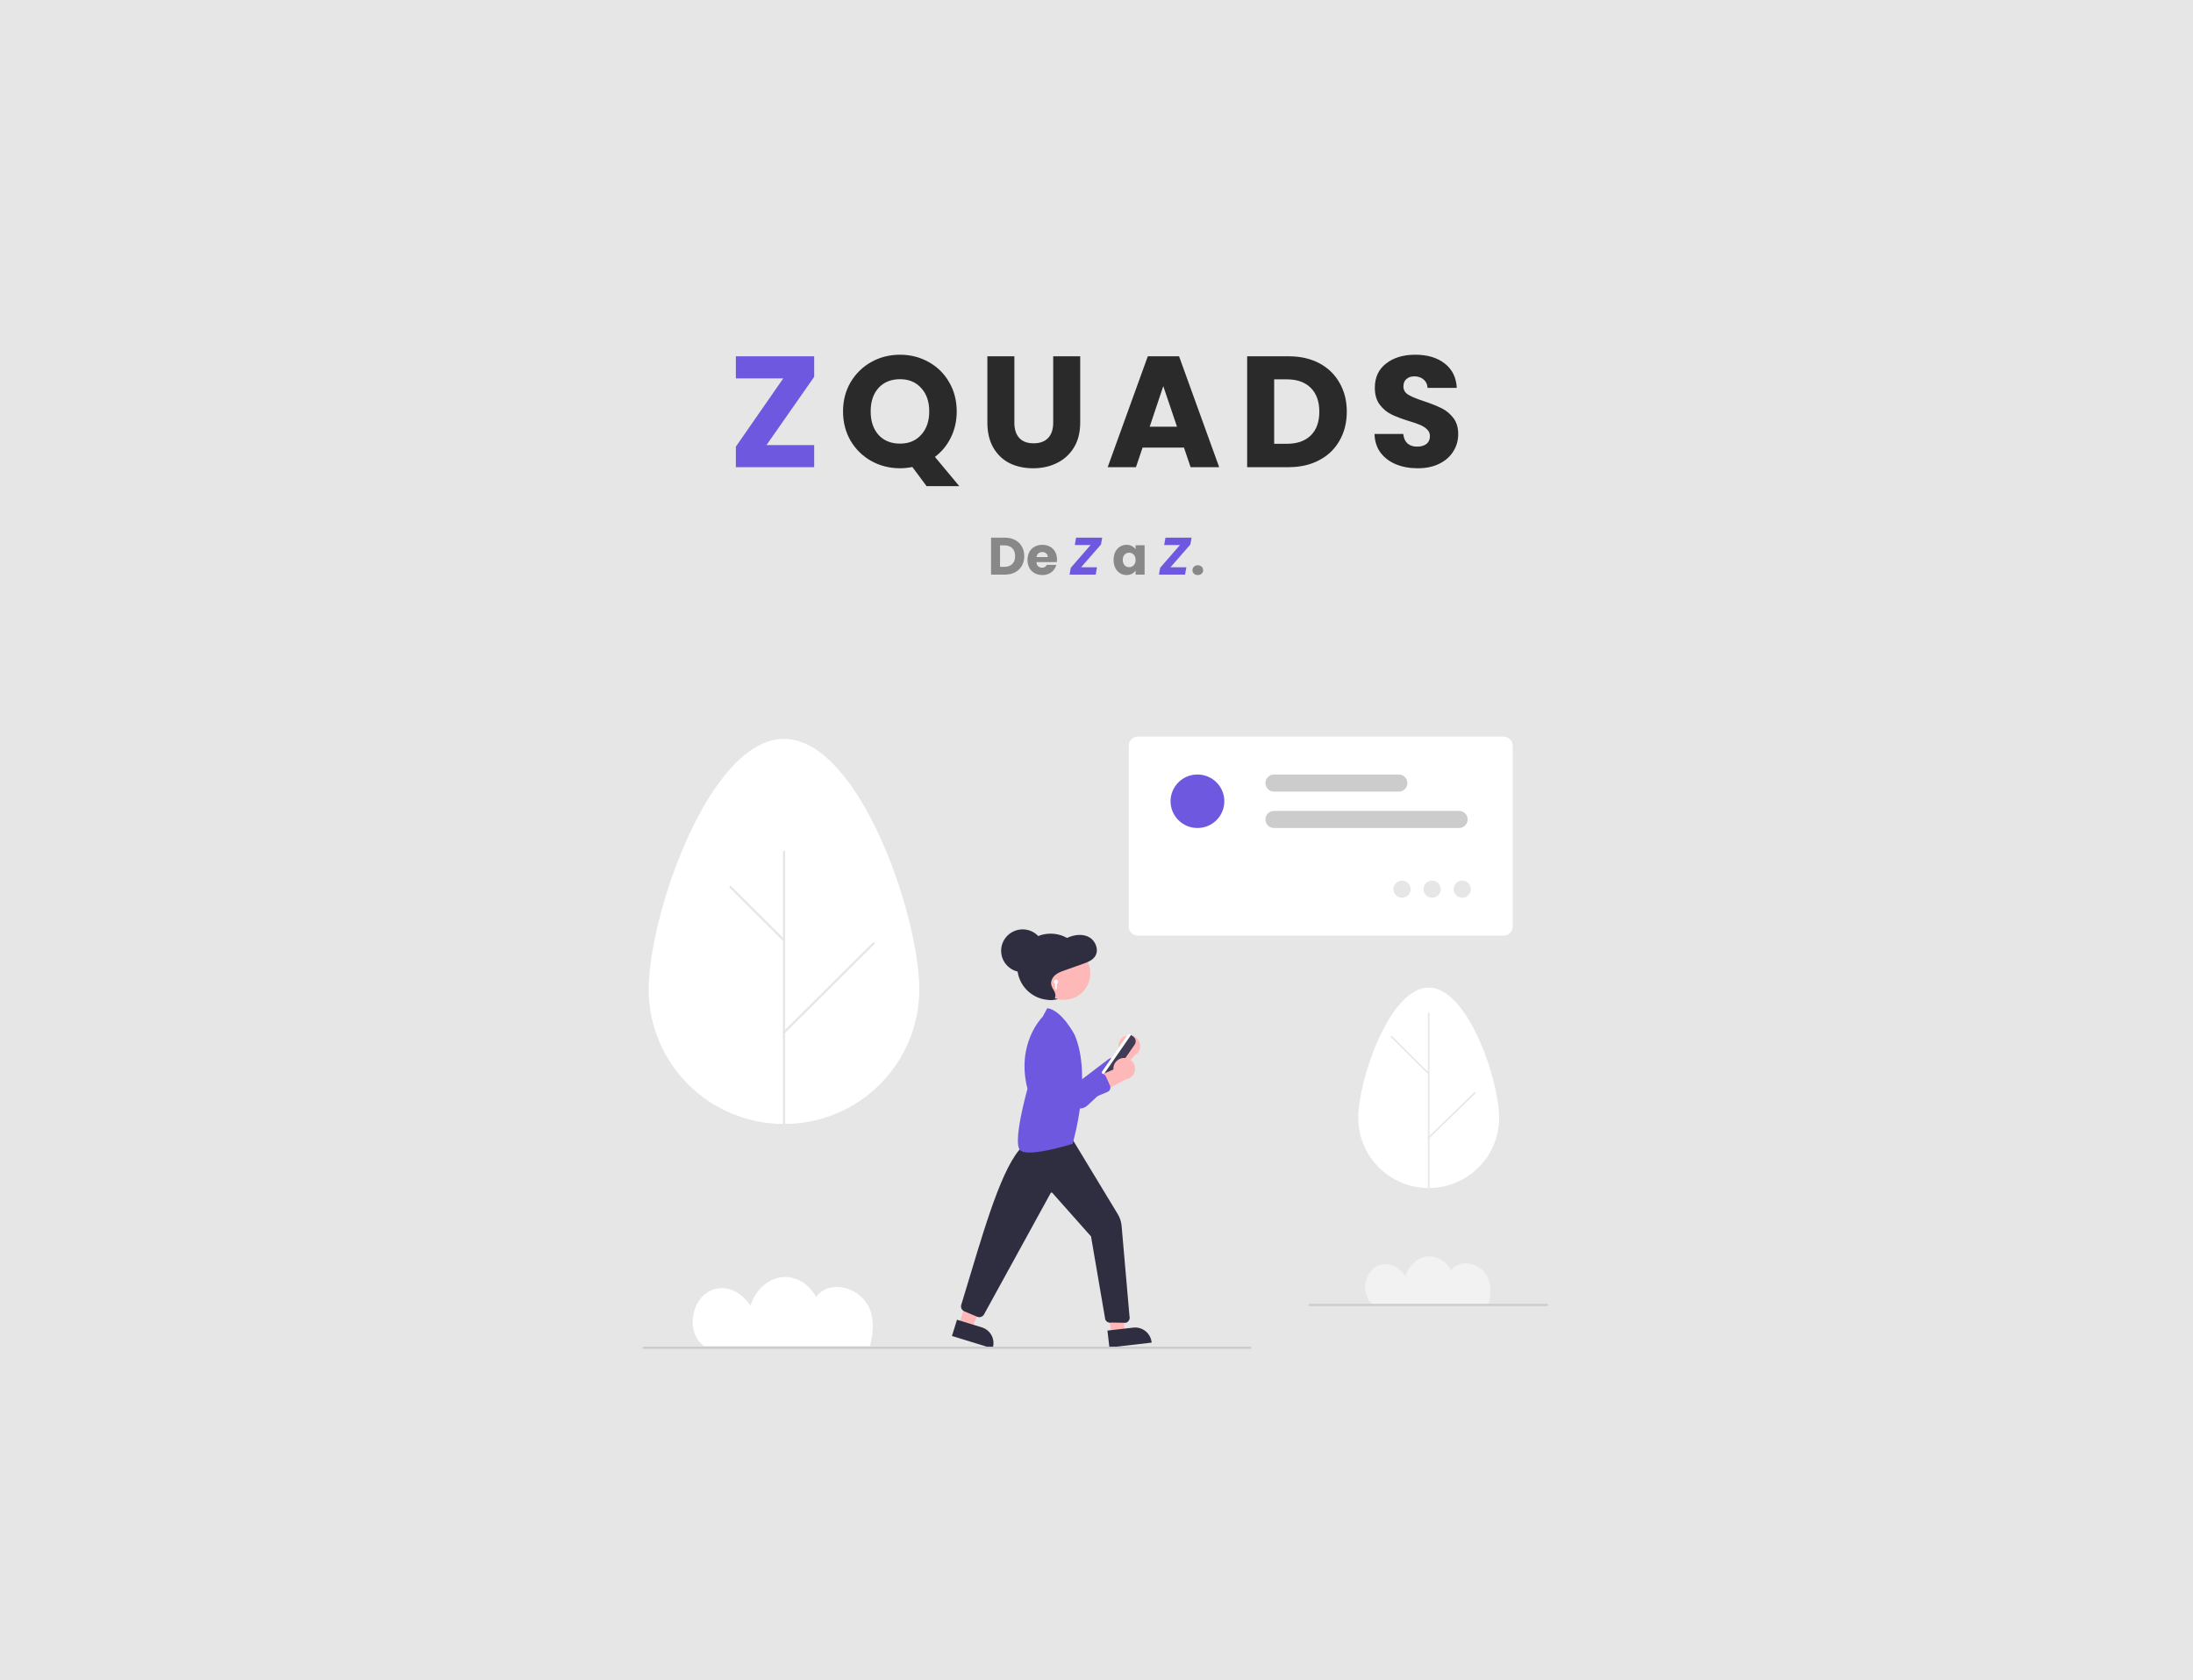 <svg width="1000" height="766" viewBox="0 0 1000 766" fill="none" xmlns="http://www.w3.org/2000/svg">
<path d="M0 0H1000V766H0V0Z" fill="#E6E6E6"/>
<g clip-path="url(#clip0)">
<path d="M295.803 451.152C295.803 417.281 323.427 336.907 357.502 336.907C391.578 336.907 419.202 417.281 419.202 451.152C419.191 467.422 412.686 483.021 401.117 494.522C389.547 506.023 373.859 512.483 357.502 512.483C341.145 512.483 325.458 506.023 313.888 494.522C302.318 483.021 295.813 467.422 295.803 451.152Z" fill="white"/>
<path d="M357.502 600.358C357.368 600.358 357.239 600.304 357.144 600.21C357.049 600.115 356.995 599.987 356.995 599.853V388.412C356.995 388.279 357.049 388.15 357.144 388.056C357.239 387.961 357.368 387.908 357.502 387.908C357.637 387.908 357.766 387.961 357.861 388.056C357.956 388.15 358.01 388.279 358.01 388.412V599.853C358.01 599.987 357.956 600.115 357.861 600.21C357.766 600.304 357.637 600.358 357.502 600.358Z" fill="#E6E6E6"/>
<path d="M357.503 429.232C357.436 429.232 357.37 429.219 357.308 429.194C357.247 429.169 357.191 429.131 357.144 429.085L332.723 404.811C332.676 404.764 332.638 404.709 332.612 404.647C332.586 404.586 332.572 404.52 332.572 404.453C332.572 404.387 332.585 404.321 332.61 404.259C332.636 404.197 332.673 404.141 332.72 404.094C332.768 404.047 332.824 404.01 332.886 403.985C332.948 403.959 333.014 403.946 333.081 403.947C333.148 403.947 333.215 403.961 333.276 403.987C333.338 404.012 333.394 404.05 333.441 404.098L357.861 428.371C357.932 428.442 357.98 428.532 358 428.63C358.02 428.728 358.01 428.829 357.971 428.921C357.933 429.013 357.868 429.092 357.784 429.147C357.701 429.203 357.603 429.232 357.503 429.232Z" fill="#E6E6E6"/>
<path d="M357.502 471.255C357.402 471.255 357.304 471.225 357.221 471.17C357.137 471.115 357.072 471.036 357.034 470.944C356.995 470.852 356.985 470.75 357.005 470.652C357.025 470.554 357.073 470.465 357.144 470.394L398.04 429.743C398.136 429.65 398.264 429.598 398.398 429.598C398.531 429.599 398.66 429.652 398.754 429.746C398.849 429.84 398.902 429.967 398.903 430.1C398.903 430.233 398.851 430.361 398.758 430.456L357.861 471.107C357.814 471.154 357.758 471.191 357.697 471.217C357.635 471.242 357.569 471.255 357.502 471.255Z" fill="#E6E6E6"/>
<path d="M320.798 613.568C320.886 613.635 320.979 613.696 321.068 613.762H396.709C398.191 607.793 398.714 601.818 396.5 596.629C393.346 589.234 384.011 584.619 376.589 587.794C374.831 588.567 373.299 589.771 372.138 591.295C369.237 586.134 364.035 582.243 358.029 582.248C350.506 582.253 344.25 588.369 342.209 595.433C338.922 589.918 332.428 586.063 326.082 587.721C315.467 590.494 312.114 606.896 320.798 613.568Z" fill="white"/>
<path d="M513.695 472.152C512.998 472.334 512.349 472.666 511.794 473.124C511.24 473.583 510.793 474.157 510.486 474.806C510.178 475.454 510.018 476.162 510.015 476.88C510.013 477.597 510.168 478.306 510.471 478.957L497.854 491.059L506.742 493.041L517.36 481.245C518.426 480.666 519.242 479.719 519.652 478.583C520.063 477.446 520.04 476.2 519.588 475.079C519.136 473.958 518.287 473.041 517.201 472.502C516.115 471.962 514.867 471.838 513.695 472.152Z" fill="#FFB8B8"/>
<path d="M495.953 503.989L511.517 489.465C511.732 489.264 511.905 489.023 512.024 488.755C512.144 488.488 512.208 488.199 512.214 487.906C512.22 487.613 512.166 487.322 512.057 487.049C511.948 486.777 511.785 486.53 511.578 486.321L508.399 483.12C508.022 482.74 507.518 482.51 506.982 482.473C506.447 482.436 505.916 482.594 505.489 482.918L492.446 492.833L484.308 473.203C483.987 472.428 483.509 471.727 482.905 471.143C482.301 470.56 481.583 470.105 480.795 469.809C480.007 469.512 479.167 469.379 478.325 469.418C477.484 469.458 476.66 469.668 475.903 470.037C474.711 470.611 473.738 471.554 473.13 472.724C472.523 473.895 472.313 475.23 472.533 476.529C474.01 485.458 482.956 497.262 488.157 503.504C488.867 504.354 489.825 504.965 490.899 505.251C491.972 505.538 493.109 505.487 494.152 505.104C494.821 504.855 495.433 504.476 495.953 503.989Z" fill="#6E58DF"/>
<path d="M504.687 489.899L516.146 473.367C516.293 473.154 516.35 472.892 516.303 472.637C516.256 472.383 516.109 472.157 515.895 472.01L515.435 471.695C515.329 471.622 515.209 471.571 515.083 471.544C514.957 471.517 514.827 471.515 514.701 471.538C514.574 471.561 514.453 471.609 514.345 471.679C514.237 471.749 514.143 471.839 514.07 471.944L502.611 488.476C502.538 488.582 502.487 488.701 502.46 488.826C502.433 488.951 502.431 489.08 502.454 489.207C502.477 489.333 502.525 489.453 502.595 489.56C502.665 489.668 502.756 489.761 502.862 489.833L503.322 490.149C503.537 490.296 503.801 490.352 504.057 490.305C504.312 490.258 504.539 490.112 504.687 489.899Z" fill="white"/>
<path d="M507.89 490.022L517.4 476.302C517.805 475.716 517.96 474.994 517.831 474.294C517.702 473.594 517.299 472.974 516.71 472.57L515.741 471.905L503.169 490.044L504.137 490.709H504.138C504.727 491.112 505.453 491.266 506.156 491.138C506.86 491.009 507.483 490.608 507.89 490.022Z" fill="#3F3D56"/>
<path d="M506.74 608.446L512.713 607.76L511.922 584.627L504.08 585.527L506.74 608.446Z" fill="#FFB8B8"/>
<path d="M505.884 614.381L525.146 612.169L525.118 611.927C525.004 610.948 524.698 610 524.216 609.139C523.734 608.277 523.087 607.519 522.31 606.906C521.534 606.293 520.644 605.839 519.691 605.569C518.737 605.298 517.74 605.217 516.756 605.33L516.755 605.33L504.991 606.681L505.884 614.381Z" fill="#2F2E41"/>
<path d="M437.274 604.053L443.02 605.818L452.6 584.615L444.119 582.009L437.274 604.053Z" fill="#FFB8B8"/>
<path d="M434.088 609.142L452.614 614.834L452.687 614.601C452.979 613.659 453.082 612.669 452.99 611.688C452.898 610.706 452.613 609.752 452.15 608.88C451.687 608.009 451.056 607.236 450.293 606.607C449.53 605.978 448.65 605.504 447.703 605.213L447.703 605.213L436.388 601.737L434.088 609.142Z" fill="#2F2E41"/>
<path d="M513.409 603.113C514.016 602.926 514.526 602.512 514.831 601.958C515.136 601.405 515.213 600.754 515.045 600.145L511.444 558.915C511.278 557.034 510.683 555.215 509.705 553.597L487.908 517.616L468.403 521.102L468.277 521.154C458.797 526.929 450.38 554.932 442.241 582.013C440.975 586.224 439.666 590.579 438.389 594.74C438.151 595.335 438.157 595.998 438.404 596.588C438.651 597.178 439.12 597.649 439.712 597.9L445.618 600.373C446.177 600.609 446.805 600.629 447.379 600.43C447.953 600.23 448.432 599.825 448.722 599.294L479.084 544.004C479.122 543.935 479.176 543.876 479.242 543.832C479.308 543.788 479.383 543.761 479.462 543.752C479.54 543.743 479.619 543.752 479.693 543.78C479.766 543.809 479.831 543.855 479.882 543.914L497.503 563.747L503.979 601.544L504.005 601.626C504.239 602.166 504.661 602.604 505.194 602.859C505.726 603.115 506.334 603.17 506.905 603.015L513.256 603.135L513.296 603.135L513.409 603.113Z" fill="#2F2E41"/>
<path d="M488.963 521.559L489.086 521.52L489.123 521.397C489.214 521.096 498.13 491.087 490.096 471.957L490.088 471.939C489.852 471.484 484.248 460.773 477.736 459.701L477.562 459.673L475.446 463.609C474.781 464.273 463.325 476.105 468.524 496.442C468.057 498.11 461.731 521.005 465.171 524.427C465.945 525.197 467.501 525.498 469.464 525.498C476.372 525.498 488.319 521.762 488.963 521.559Z" fill="#6E58DF"/>
<path d="M479.079 455.95C470.681 455.95 463.873 449.179 463.873 440.826C463.873 432.473 470.681 425.702 479.079 425.702C487.476 425.702 494.284 432.473 494.284 440.826C494.284 449.179 487.476 455.95 479.079 455.95Z" fill="#2F2E41"/>
<path d="M485.119 455.878C478.465 455.878 473.072 450.513 473.072 443.895C473.072 437.278 478.465 431.913 485.119 431.913C491.772 431.913 497.166 437.278 497.166 443.895C497.166 450.513 491.772 455.878 485.119 455.878Z" fill="#FFB8B8"/>
<path d="M477.367 455.535C478.466 455.923 479.814 456.265 480.679 455.461C481.523 454.676 481.369 453.24 480.872 452.183C480.374 451.125 479.603 450.184 479.366 449.033C479.027 447.384 479.904 445.67 481.155 444.595C482.406 443.519 483.981 442.954 485.519 442.41L493.952 439.429C496.039 438.691 498.289 437.824 499.457 435.881C501.147 433.071 499.602 429.053 496.829 427.413C494.057 425.773 490.555 426.079 487.563 427.232C485.909 427.87 484.335 428.749 482.624 429.198C479.248 430.084 475.408 429.289 472.441 431.183C469.858 432.831 468.66 436.195 468.747 439.342C468.834 442.489 469.999 445.487 471.228 448.365C471.959 450.077 472.74 451.81 473.978 453.172C475.216 454.534 477.006 455.486 478.793 455.236L477.367 455.535Z" fill="#2F2E41"/>
<path d="M466.326 443.266C460.908 443.266 456.516 438.897 456.516 433.508C456.516 428.119 460.908 423.75 466.326 423.75C471.744 423.75 476.136 428.119 476.136 433.508C476.136 438.897 471.744 443.266 466.326 443.266Z" fill="#2F2E41"/>
<path d="M482.512 447.656C482.512 447.479 482.464 447.305 482.373 447.154C482.281 447.002 482.15 446.877 481.993 446.794C481.835 446.711 481.659 446.672 481.481 446.681C481.303 446.69 481.131 446.747 480.983 446.846C480.836 446.945 480.718 447.082 480.642 447.242C480.567 447.403 480.537 447.58 480.555 447.757C480.574 447.933 480.64 448.101 480.747 448.242C480.854 448.384 480.998 448.493 481.163 448.56V450.706C481.163 450.803 481.202 450.896 481.271 450.964C481.34 451.033 481.434 451.072 481.531 451.072C481.629 451.072 481.722 451.033 481.791 450.964C481.86 450.896 481.899 450.803 481.899 450.706V448.56C482.08 448.487 482.235 448.362 482.344 448.201C482.454 448.04 482.512 447.851 482.512 447.656Z" fill="white"/>
<path d="M513.098 482.394C512.381 482.323 511.656 482.409 510.976 482.646C510.295 482.884 509.676 483.267 509.16 483.769C508.645 484.27 508.246 484.878 507.992 485.549C507.739 486.221 507.636 486.939 507.692 487.654L491.625 494.624L499.261 499.563L513.348 492.187C514.549 492.015 515.645 491.409 516.428 490.487C517.211 489.564 517.627 488.387 517.596 487.18C517.565 485.973 517.09 484.819 516.262 483.937C515.433 483.055 514.307 482.506 513.098 482.394V482.394Z" fill="#FFB8B8"/>
<path d="M485.313 506.083L504.99 497.866C505.262 497.753 505.508 497.586 505.714 497.377C505.92 497.167 506.082 496.919 506.19 496.646C506.298 496.374 506.35 496.082 506.343 495.789C506.336 495.496 506.27 495.208 506.149 494.941L504.292 490.838C504.071 490.351 503.679 489.961 503.19 489.741C502.701 489.52 502.148 489.484 501.634 489.64L485.934 494.411L485.186 473.19C485.156 472.353 484.954 471.531 484.593 470.774C484.231 470.018 483.717 469.343 483.083 468.792C482.448 468.24 481.707 467.824 480.904 467.57C480.102 467.315 479.256 467.226 478.418 467.309C477.099 467.434 475.857 467.981 474.877 468.867C473.897 469.754 473.233 470.932 472.984 472.226C471.239 481.108 475.488 495.273 478.175 502.926C478.543 503.97 479.227 504.874 480.133 505.515C481.039 506.155 482.122 506.501 483.234 506.504C483.948 506.503 484.655 506.36 485.313 506.083Z" fill="#6E58DF"/>
<path d="M570.132 615H293.49C293.36 615 293.235 614.949 293.143 614.857C293.051 614.766 293 614.641 293 614.512C293 614.383 293.051 614.259 293.143 614.167C293.235 614.076 293.36 614.024 293.49 614.024H570.132C570.262 614.024 570.386 614.076 570.478 614.167C570.57 614.259 570.622 614.383 570.622 614.512C570.622 614.641 570.57 614.766 570.478 614.857C570.386 614.949 570.262 615 570.132 615Z" fill="#CCCCCC"/>
<path d="M619.361 509.755C619.361 492.124 633.741 450.286 651.479 450.286C669.216 450.286 683.596 492.124 683.596 509.755C683.591 518.225 680.205 526.346 674.183 532.333C668.16 538.32 659.994 541.684 651.479 541.684C642.964 541.684 634.797 538.32 628.775 532.333C622.752 526.346 619.366 518.225 619.361 509.755Z" fill="white"/>
<path d="M651.478 585.416C651.432 585.416 651.386 585.407 651.343 585.389C651.301 585.372 651.262 585.346 651.229 585.313C651.196 585.281 651.17 585.242 651.153 585.199C651.135 585.157 651.126 585.111 651.126 585.065V461.978C651.126 461.885 651.163 461.796 651.229 461.731C651.296 461.665 651.385 461.628 651.478 461.628C651.572 461.628 651.661 461.665 651.727 461.731C651.793 461.796 651.831 461.885 651.831 461.978V585.065C651.831 585.111 651.822 585.157 651.804 585.199C651.786 585.242 651.76 585.281 651.728 585.313C651.695 585.346 651.656 585.372 651.613 585.389C651.571 585.407 651.525 585.416 651.478 585.416Z" fill="#E6E6E6"/>
<path d="M651.478 489.868C651.432 489.868 651.386 489.859 651.343 489.842C651.301 489.824 651.262 489.798 651.229 489.766L634.252 472.891C634.186 472.825 634.149 472.736 634.149 472.643C634.149 472.55 634.186 472.46 634.252 472.395C634.318 472.329 634.408 472.292 634.502 472.292C634.595 472.292 634.685 472.329 634.751 472.395L651.728 489.27C651.777 489.319 651.811 489.381 651.824 489.449C651.838 489.517 651.831 489.588 651.804 489.652C651.777 489.716 651.732 489.771 651.674 489.809C651.616 489.848 651.548 489.868 651.478 489.868Z" fill="#E6E6E6"/>
<path d="M651.478 519.082C651.409 519.082 651.341 519.062 651.283 519.023C651.225 518.985 651.179 518.93 651.153 518.866C651.126 518.802 651.119 518.731 651.133 518.663C651.146 518.595 651.18 518.533 651.229 518.484L672.303 498.029C672.369 497.964 672.459 497.927 672.552 497.927C672.646 497.926 672.735 497.963 672.801 498.029C672.868 498.095 672.905 498.184 672.905 498.277C672.905 498.37 672.868 498.459 672.802 498.525L651.728 518.979C651.695 519.012 651.656 519.038 651.613 519.056C651.571 519.073 651.525 519.082 651.478 519.082Z" fill="#E6E6E6"/>
<path d="M625.962 594.6C626.023 594.647 626.088 594.689 626.15 594.735H678.735C679.765 590.585 680.129 586.431 678.59 582.824C676.397 577.683 669.907 574.474 664.748 576.682C663.525 577.219 662.461 578.056 661.653 579.116C659.637 575.528 656.02 572.823 651.845 572.826C646.615 572.83 642.266 577.081 640.847 581.992C638.561 578.158 634.047 575.479 629.635 576.631C622.256 578.559 619.925 589.962 625.962 594.6Z" fill="#F2F2F2"/>
<path d="M705.51 595.485H597.109C596.979 595.485 596.854 595.433 596.762 595.342C596.67 595.25 596.619 595.126 596.619 594.997C596.619 594.868 596.67 594.743 596.762 594.652C596.854 594.56 596.979 594.509 597.109 594.509H705.51C705.64 594.509 705.764 594.56 705.856 594.652C705.948 594.743 706 594.868 706 594.997C706 595.126 705.948 595.25 705.856 595.342C705.764 595.433 705.64 595.485 705.51 595.485Z" fill="#CCCCCC"/>
<path d="M516.894 432.455H687.587C689.733 432.453 691.79 431.604 693.308 430.095C694.825 428.586 695.678 426.539 695.681 424.405V338.05C695.678 335.916 694.825 333.87 693.308 332.36C691.79 330.851 689.733 330.002 687.587 330H516.894C514.748 330.002 512.691 330.851 511.174 332.36C509.657 333.87 508.803 335.916 508.801 338.05V424.405C508.803 426.539 509.657 428.586 511.174 430.095C512.691 431.604 514.748 432.453 516.894 432.455Z" fill="#E6E6E6"/>
<path d="M685.625 426.601H518.855C517.75 426.599 516.69 426.162 515.909 425.385C515.127 424.607 514.687 423.553 514.686 422.454V340.001C514.687 338.902 515.127 337.848 515.909 337.07C516.69 336.293 517.75 335.856 518.855 335.854H685.625C686.73 335.856 687.79 336.293 688.572 337.07C689.353 337.848 689.793 338.902 689.794 340.001V422.454C689.793 423.553 689.353 424.607 688.572 425.385C687.79 426.162 686.73 426.599 685.625 426.601Z" fill="white"/>
<path d="M528.514 447.418L547.27 428.762L523.224 429.367V445.238C523.217 445.85 523.396 446.448 523.738 446.956C524.079 447.465 524.567 447.858 525.137 448.086C525.518 448.245 525.928 448.328 526.342 448.329C526.747 448.327 527.147 448.246 527.52 448.09C527.892 447.934 528.23 447.705 528.514 447.418Z" fill="#E6E6E6"/>
<path d="M665.32 377.53H580.954C579.914 377.53 578.915 377.119 578.18 376.387C577.444 375.655 577.03 374.662 577.03 373.627C577.03 372.592 577.444 371.599 578.18 370.867C578.915 370.135 579.914 369.724 580.954 369.724H665.32C666.361 369.724 667.359 370.135 668.095 370.867C668.831 371.599 669.244 372.592 669.244 373.627C669.244 374.662 668.831 375.655 668.095 376.387C667.359 377.119 666.361 377.53 665.32 377.53Z" fill="#CCCCCC"/>
<path d="M637.852 360.942H580.954C579.914 360.942 578.915 360.531 578.18 359.799C577.444 359.067 577.03 358.074 577.03 357.039C577.03 356.004 577.444 355.011 578.18 354.279C578.915 353.547 579.914 353.136 580.954 353.136H637.852C638.893 353.136 639.891 353.547 640.627 354.279C641.363 355.011 641.776 356.004 641.776 357.039C641.776 358.074 641.363 359.067 640.627 359.799C639.891 360.531 638.893 360.942 637.852 360.942Z" fill="#CCCCCC"/>
<path d="M546.03 377.53C552.802 377.53 558.293 372.069 558.293 365.333C558.293 358.597 552.802 353.136 546.03 353.136C539.258 353.136 533.768 358.597 533.768 365.333C533.768 372.069 539.258 377.53 546.03 377.53Z" fill="#6E58DF"/>
<path d="M639.32 409.319C641.488 409.319 643.244 407.572 643.244 405.416C643.244 403.261 641.488 401.513 639.32 401.513C637.153 401.513 635.396 403.261 635.396 405.416C635.396 407.572 637.153 409.319 639.32 409.319Z" fill="#E6E6E6"/>
<path d="M653.054 409.319C655.222 409.319 656.978 407.572 656.978 405.416C656.978 403.261 655.222 401.513 653.054 401.513C650.887 401.513 649.13 403.261 649.13 405.416C649.13 407.572 650.887 409.319 653.054 409.319Z" fill="#E6E6E6"/>
<path d="M666.789 409.319C668.956 409.319 670.713 407.572 670.713 405.416C670.713 403.261 668.956 401.513 666.789 401.513C664.622 401.513 662.865 403.261 662.865 405.416C662.865 407.572 664.622 409.319 666.789 409.319Z" fill="#E6E6E6"/>
</g>
<path d="M349.521 202.92H371.265V213H335.553V203.64L357.153 172.536H335.553V162.456H371.265V171.816L349.521 202.92Z" fill="#6E58DF"/>
<path d="M422.508 221.64L416.028 212.928C414.108 213.312 412.236 213.504 410.412 213.504C405.66 213.504 401.292 212.4 397.308 210.192C393.372 207.984 390.228 204.912 387.876 200.976C385.572 196.992 384.42 192.528 384.42 187.584C384.42 182.64 385.572 178.2 387.876 174.264C390.228 170.328 393.372 167.256 397.308 165.048C401.292 162.84 405.66 161.736 410.412 161.736C415.164 161.736 419.508 162.84 423.444 165.048C427.428 167.256 430.548 170.328 432.804 174.264C435.108 178.2 436.26 182.64 436.26 187.584C436.26 191.904 435.372 195.864 433.596 199.464C431.868 203.016 429.444 205.968 426.324 208.32L437.412 221.64H422.508ZM397.02 187.584C397.02 192.048 398.22 195.624 400.62 198.312C403.068 200.952 406.332 202.272 410.412 202.272C414.444 202.272 417.66 200.928 420.06 198.24C422.508 195.552 423.732 192 423.732 187.584C423.732 183.12 422.508 179.568 420.06 176.928C417.66 174.24 414.444 172.896 410.412 172.896C406.332 172.896 403.068 174.216 400.62 176.856C398.22 179.496 397.02 183.072 397.02 187.584ZM462.546 162.456V192.696C462.546 195.72 463.29 198.048 464.778 199.68C466.266 201.312 468.45 202.128 471.33 202.128C474.21 202.128 476.418 201.312 477.954 199.68C479.49 198.048 480.258 195.72 480.258 192.696V162.456H492.57V192.624C492.57 197.136 491.61 200.952 489.69 204.072C487.77 207.192 485.178 209.544 481.914 211.128C478.698 212.712 475.098 213.504 471.114 213.504C467.13 213.504 463.554 212.736 460.386 211.2C457.266 209.616 454.794 207.264 452.97 204.144C451.146 200.976 450.234 197.136 450.234 192.624V162.456H462.546ZM539.88 204.072H521.016L517.992 213H505.104L523.392 162.456H537.648L555.936 213H542.904L539.88 204.072ZM536.712 194.568L530.448 176.064L524.256 194.568H536.712ZM587.637 162.456C592.965 162.456 597.621 163.512 601.605 165.624C605.589 167.736 608.661 170.712 610.821 174.552C613.029 178.344 614.133 182.736 614.133 187.728C614.133 192.672 613.029 197.064 610.821 200.904C608.661 204.744 605.565 207.72 601.533 209.832C597.549 211.944 592.917 213 587.637 213H568.701V162.456H587.637ZM586.845 202.344C591.501 202.344 595.125 201.072 597.717 198.528C600.309 195.984 601.605 192.384 601.605 187.728C601.605 183.072 600.309 179.448 597.717 176.856C595.125 174.264 591.501 172.968 586.845 172.968H581.013V202.344H586.845ZM646.502 213.504C642.806 213.504 639.494 212.904 636.566 211.704C633.638 210.504 631.286 208.728 629.51 206.376C627.782 204.024 626.87 201.192 626.774 197.88H639.878C640.07 199.752 640.718 201.192 641.822 202.2C642.926 203.16 644.366 203.64 646.142 203.64C647.966 203.64 649.406 203.232 650.462 202.416C651.518 201.552 652.046 200.376 652.046 198.888C652.046 197.64 651.614 196.608 650.75 195.792C649.934 194.976 648.902 194.304 647.654 193.776C646.454 193.248 644.726 192.648 642.47 191.976C639.206 190.968 636.542 189.96 634.478 188.952C632.414 187.944 630.638 186.456 629.15 184.488C627.662 182.52 626.918 179.952 626.918 176.784C626.918 172.08 628.622 168.408 632.03 165.768C635.438 163.08 639.878 161.736 645.35 161.736C650.918 161.736 655.406 163.08 658.814 165.768C662.222 168.408 664.046 172.104 664.286 176.856H650.966C650.87 175.224 650.27 173.952 649.166 173.04C648.062 172.08 646.646 171.6 644.918 171.6C643.43 171.6 642.23 172.008 641.318 172.824C640.406 173.592 639.95 174.72 639.95 176.208C639.95 177.84 640.718 179.112 642.254 180.024C643.79 180.936 646.19 181.92 649.454 182.976C652.718 184.08 655.358 185.136 657.374 186.144C659.438 187.152 661.214 188.616 662.702 190.536C664.19 192.456 664.934 194.928 664.934 197.952C664.934 200.832 664.19 203.448 662.702 205.8C661.262 208.152 659.15 210.024 656.366 211.416C653.582 212.808 650.294 213.504 646.502 213.504Z" fill="#2A2A2A"/>
<path d="M458.23 245.152C460.006 245.152 461.558 245.504 462.886 246.208C464.214 246.912 465.238 247.904 465.958 249.184C466.694 250.448 467.062 251.912 467.062 253.576C467.062 255.224 466.694 256.688 465.958 257.968C465.238 259.248 464.206 260.24 462.862 260.944C461.534 261.648 459.99 262 458.23 262H451.918V245.152H458.23ZM457.966 258.448C459.518 258.448 460.726 258.024 461.59 257.176C462.454 256.328 462.886 255.128 462.886 253.576C462.886 252.024 462.454 250.816 461.59 249.952C460.726 249.088 459.518 248.656 457.966 248.656H456.022V258.448H457.966ZM481.979 255.088C481.979 255.472 481.955 255.872 481.907 256.288H472.619C472.683 257.12 472.947 257.76 473.411 258.208C473.891 258.64 474.475 258.856 475.163 258.856C476.187 258.856 476.899 258.424 477.299 257.56H481.667C481.443 258.44 481.035 259.232 480.443 259.936C479.867 260.64 479.139 261.192 478.259 261.592C477.379 261.992 476.395 262.192 475.307 262.192C473.995 262.192 472.827 261.912 471.803 261.352C470.779 260.792 469.979 259.992 469.403 258.952C468.827 257.912 468.539 256.696 468.539 255.304C468.539 253.912 468.819 252.696 469.379 251.656C469.955 250.616 470.755 249.816 471.779 249.256C472.803 248.696 473.979 248.416 475.307 248.416C476.603 248.416 477.755 248.688 478.763 249.232C479.771 249.776 480.555 250.552 481.115 251.56C481.691 252.568 481.979 253.744 481.979 255.088ZM477.779 254.008C477.779 253.304 477.539 252.744 477.059 252.328C476.579 251.912 475.979 251.704 475.259 251.704C474.571 251.704 473.987 251.904 473.507 252.304C473.043 252.704 472.755 253.272 472.643 254.008H477.779ZM507.797 255.28C507.797 253.904 508.053 252.696 508.565 251.656C509.093 250.616 509.805 249.816 510.701 249.256C511.597 248.696 512.597 248.416 513.701 248.416C514.645 248.416 515.469 248.608 516.173 248.992C516.893 249.376 517.445 249.88 517.829 250.504V248.608H521.933V262H517.829V260.104C517.429 260.728 516.869 261.232 516.149 261.616C515.445 262 514.621 262.192 513.677 262.192C512.589 262.192 511.597 261.912 510.701 261.352C509.805 260.776 509.093 259.968 508.565 258.928C508.053 257.872 507.797 256.656 507.797 255.28ZM517.829 255.304C517.829 254.28 517.541 253.472 516.965 252.88C516.405 252.288 515.717 251.992 514.901 251.992C514.085 251.992 513.389 252.288 512.813 252.88C512.253 253.456 511.973 254.256 511.973 255.28C511.973 256.304 512.253 257.12 512.813 257.728C513.389 258.32 514.085 258.616 514.901 258.616C515.717 258.616 516.405 258.32 516.965 257.728C517.541 257.136 517.829 256.328 517.829 255.304ZM546.205 262.192C545.485 262.192 544.893 261.984 544.429 261.568C543.981 261.136 543.757 260.608 543.757 259.984C543.757 259.344 543.981 258.808 544.429 258.376C544.893 257.944 545.485 257.728 546.205 257.728C546.909 257.728 547.485 257.944 547.933 258.376C548.397 258.808 548.629 259.344 548.629 259.984C548.629 260.608 548.397 261.136 547.933 261.568C547.485 261.984 546.909 262.192 546.205 262.192Z" fill="#2A2A2A" fill-opacity="0.5"/>
<path d="M492.974 258.64H500.222L499.622 262H487.718L488.27 258.88L497.294 248.512H490.094L490.694 245.152H502.598L502.046 248.272L492.974 258.64ZM533.732 258.64H540.98L540.38 262H528.476L529.028 258.88L538.052 248.512H530.852L531.452 245.152H543.356L542.804 248.272L533.732 258.64Z" fill="#6E58DF"/>
<defs>
<clipPath id="clip0">
<rect width="413" height="285" fill="white" transform="matrix(-1 0 0 1 706 330)"/>
</clipPath>
</defs>
</svg>

